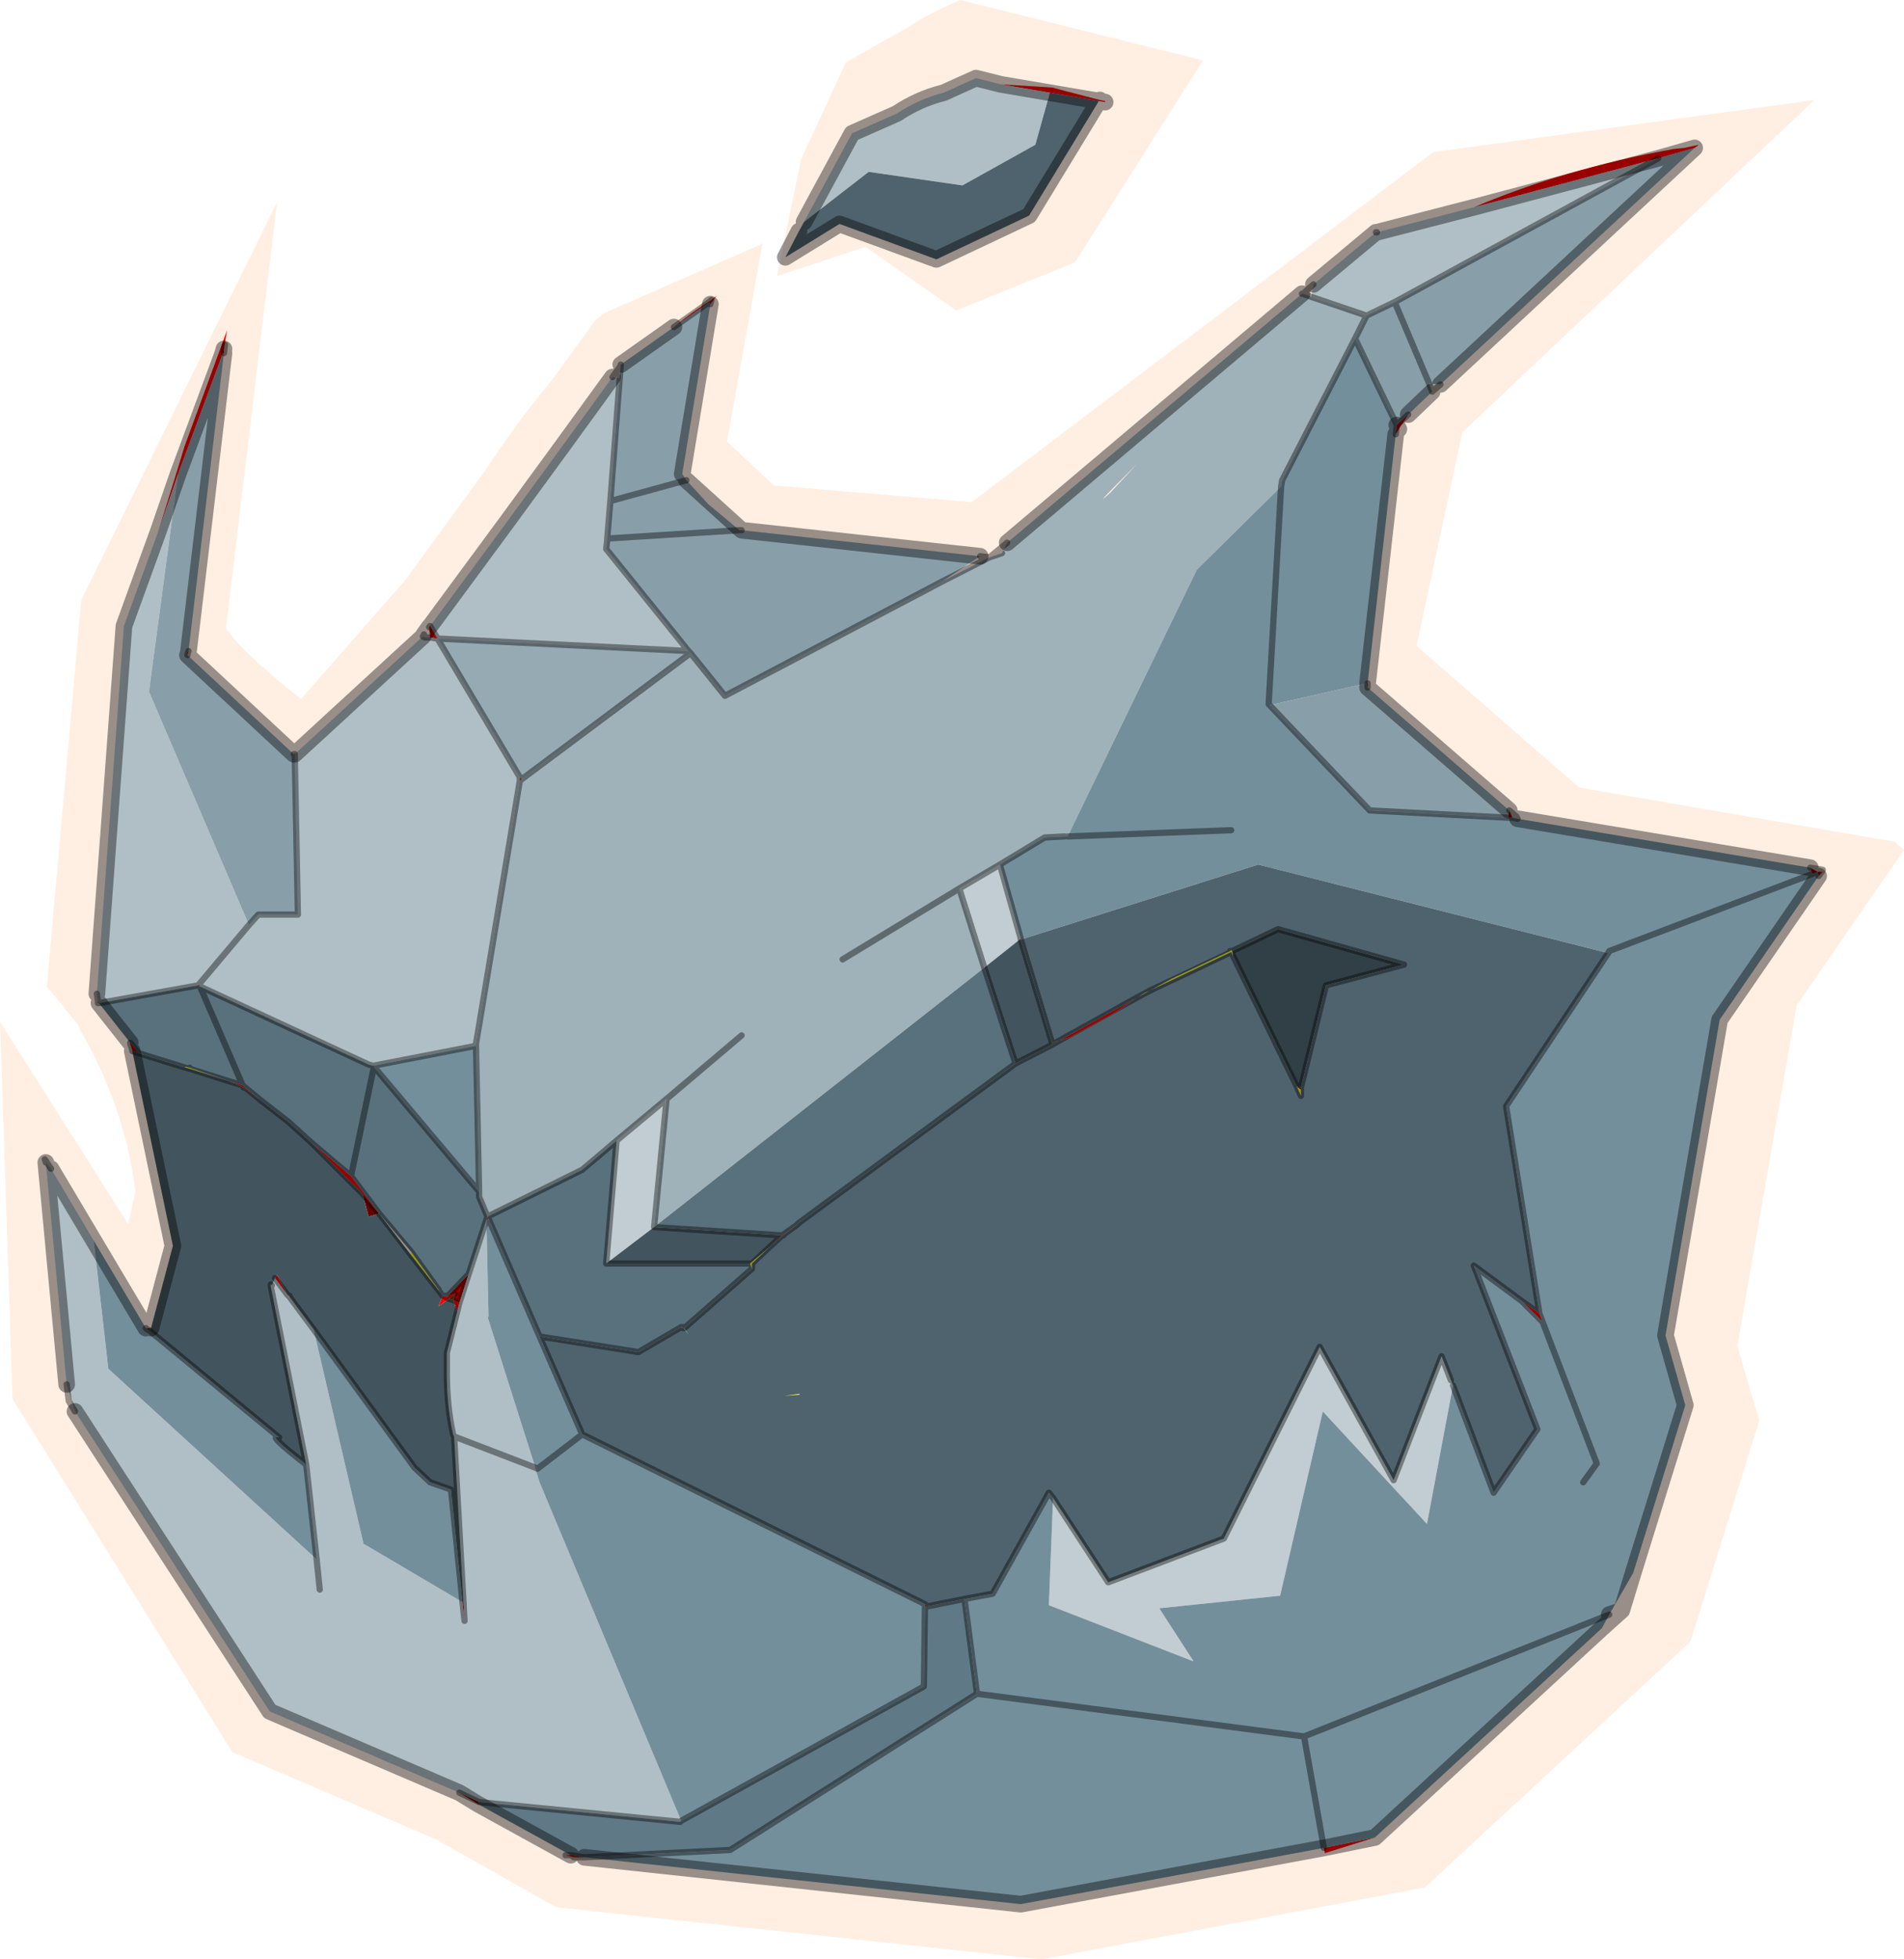 <svg viewBox="0 0 91.4 94.05" xmlns="http://www.w3.org/2000/svg" xmlns:xlink="http://www.w3.org/1999/xlink"><use width="91.4" height="94.05" xlink:href="#a"/><defs><g id="a"><path d="m231.5 200.8 1.65-18.55 9.4-19.1-2.45 20.45q.75 1.15 3.6 3.4l5-5.7 3.9-5.35q1.55-2.35 3.1-4.2l2.15-2.95.35-.3 7.65-3.35-1.7 9.5 2.25 2.1 9.5.8 22.15-16.8 18.3-2.5-16.9 15.95-2.2 10.25 7.8 6.8 15.15 2.6.45.4-5.15 7.45-2.85 16.35 1.05 3.6-3.3 10.6-12.75 11.8-18.4 3.45-23.3-2.5-5.75-3.25-9.8-4.2-10.55-16.95-.6-18.1 6.15 9.7.35-1.55q-.5-4.05-2.65-7.75l-.1-.25-1.5-1.85m55.5-44.45-6.15 9.7-5.7 2.3-4.35-3.05-4.25 1.4 1.15-5.6 2.15-4.65 3-1.7q1.15-.75 2.5-1.3l11.65 2.9" fill="#fedbc0" fill-opacity=".451" fill-rule="evenodd" transform="translate(-229.25 -153.45)"/><path d="m310.6 160.55-1.75.5-8.85 2.35q4.35-1.85 9.6-2.8l.5-.05.7-.15-.2.15m-18.85 7h.05-.05m4.5 6.75.05-.45.1.2-.1-.2.55-.5-.45.7-.15.25m20.45 21h.05l-.2.2.15-.2m-21.45 46.35-2.4.75-.05-.25 2.45-.5m-37.95.95h-.5l-.4-.1h.25l.65.1m-21.05-25.4h.1l-.05.05-.05-.05m-.65-13.3v-.05l-.1-.3v-.05l.05.05.3.4.05.05-.3-.1m-1.6-2.3h-.05v-.1l.05.1m2.85-22.65 1.1-3.55.15-.5 2.05-5.6-.15.9-.05.2-2.15 5.8-.95 2.75m6.5 10.7h.05v.05-.05.05l-.05-.05m6.5-6.1.05-.05.35.6-.35-.05-.05-.5m11.75-14.4q.9-.75 1.8-1.3l.25-.2-.3.4.05-.2-.1.1-1.7 1.2m41.55 47.35.15.4-1-1 .85.6.05.3-.05-.3m-19.35-15.15-1.1.75-2.1 1.15-.5.15 3.7-2.05m-16.3 10.9-.65.5-.65.55.6-.55.7-.5m-5.45 4.95v-.05l.05.05h-.05m-.05 0-.05-.05h.05v.05m15.3-59.7 2.45.15 2.3.6.25.05v.05l-.3-.05.05-.05-.05.05-4.7-.8m-23.1 33.45v-.2l.1.1-.1.1m12.65 21.8h-.05.05M252.6 212l.05-.15.05.1-.1.05m-1.8 3.8-.1-.05.4-.2-.4.2.1.05-.5.35.2-.5h.05l.15.1.05-.1.35-.1-.3.25m.2.05.3.15-.1.4-.2-.55m3.95 8.1v-.05l.1.05h-.1m-11.9-8.35-.6-.8.1-.15.5.95m-.75-.45-.05.05v-.05h.05m-3.45-14.35-.1-.05.05-.05.05.1m8.3 3.8h.05v.05l-.05-.05m-6.9.75.65.2.05.1-.05-.1.85.7-.8-.6-.7-.3m6.4 5.4-2.45-2.45 1.9 1.6 1.35 1.8-.8-.95m10.15 31.85-.15-.1.15.1" fill="red" fill-rule="evenodd" transform="translate(-229.25 -153.45)"/><path d="m294.9 186.45-.05-.2.05.2m-14.8 16.95-.35.2v-.1l.35-.1m-29.35 12.25-.05.1-.15-.1h.2" fill="#804d00" fill-rule="evenodd" transform="translate(-229.25 -153.45)"/><path d="m238.3 184.7-.05.15-.05-.05.1-.1m78.4 10.6-.15.2-.05-.2-.25.1-.1-.3.35.2h.2m-53.35-27.25-.05-.1.1-.1-.05.2m-1.35 49.1.1.05-.05-.05H262m-10.5 13.2.05.9-.1-.9h.05m-8.35-14.7v.05l-.1-.1.1.05" fill="#c00" fill-rule="evenodd" transform="translate(-229.25 -153.45)"/><path d="M238.25 184.85v.05l-.1-.1h.05l.05.05" fill="#ae6800" fill-rule="evenodd" transform="translate(-229.25 -153.45)"/><path d="M240 170.4h-.05l.05-.2v.2m38.25 28.15h-.05l.05-.05v.05M251 215.85l.1-.3-.35.1 1-1.05-.45 1.4-.3-.15" fill="#9f0000" fill-rule="evenodd" transform="translate(-229.25 -153.45)"/><path d="M294.85 186.25h.05v.2l-.05-.2m6.8 6.45.05-.35.15.35h-.2" fill="#b70000" fill-rule="evenodd" transform="translate(-229.25 -153.45)"/><path d="M291.7 205.75v.3l-.2-.45.2.15m-3.25-6.4-.1-.2-3.9 1.85-.65.35.1-.05q.25-.2.55-.3l1-.55 2.85-1.35.05-.05.05.05.05.25M266.2 213.3l-.85.8v.25l-.1-.25h.1-.1l.95-.8m-4.15 3.85-.15.15.1-.1v-.05h.05m26.25-18.05.05.05.05-.05-.05.05-.05-.05M249 213.55l1.3 1.8.05.1-1.4-1.8.05-.1m-5.85 2.15h-.05l-.05-.1.1.1m24.5 4.65-.05.05-.7.05.75-.1m-29.3-15.65v.05-.05l1.9.65-1.9-.6-.2-.05v-.05l.2.05m3.9 10.45v-.05l.05.05h-.05" fill="#ff0" fill-rule="evenodd" transform="translate(-229.25 -153.45)"/><path d="M291.7 205.65v.1l-.2-.15.2.05m-44.25 6.05-.5.15-.3-1.1.8.95" fill="#600" fill-rule="evenodd" transform="translate(-229.25 -153.45)"/><path d="m262.1 217.2.2.3-.25-.3h.05" fill="#3eb571" fill-rule="evenodd" transform="translate(-229.25 -153.45)"/><path d="M236.35 217.2h.15l-.1.1-.1-.05.05-.05m14.45-1.4.3-.25-.1.3-.2-.05" fill="#643c00" fill-rule="evenodd" transform="translate(-229.25 -153.45)"/><path d="m252.2 240.05-.9-.55.95.45-.05.1m21.45-9.6.15.1h-.15v-.1" fill="#b30000" fill-rule="evenodd" transform="translate(-229.25 -153.45)"/><path d="m252.6 212 .1-.05-.1.05" fill="#df0000" fill-rule="evenodd" transform="translate(-229.25 -153.45)"/><path d="M291.75 167.55h.05l.4.15 2.65.9-.55 1.1-3.5 6.8-.05.3-4.05 4-6.2 12.8h-.15l-.95.05-2.15 1.3-1.95 1.15 1.2 3.8-15.85 12.45.6-6.15-2.4 2-1.65 1.4-4.55 2.25-.4-.95v-.25l-.15-7v-.1l2.1-12.6.1-.1 8.1-6.05 1.65 2.05 10.45-5.5 2.25-1.15.6-.2.25-.5 14.15-11.95m-7.9 8.15q-2.4 2.4-1.3 1.4l1.3-1.4m-19 27.45-3.6 3.05 3.6-3.05m10.45-7.05-5.6 3.4 5.6-3.4" fill="#9fb1b9" fill-rule="evenodd" transform="translate(-229.25 -153.45)"/><path d="m300 163.4 8.85-2.35-12.65 6.9-1.35.65-2.65-.9.1-.6 3-2.5h.05l4.65-1.2m-48.7 76.1-9.1-3.9-9.35-14.4-.4-1.3-1-10.65.25.3 2.05 3.45.7 6.15 10 9.15-.5-4.55-1.7-8.55.05-.05.15-.35.6.8.05.1h.05l1.15 1.55 2.4 10.3 4.75 2.8.1.9-.05-.9-.45-7.95-.05-.1q-.3-1.35-.3-3v-.9l.6-2.4.45-1.4.85-2.6.1 4.65h-.05l2.3 7.25v.05l.2.65 6.8 16.25-.05.05-9.65-.95-.95-.45m-17.35-38-.05-.35 1.3-17.65 1.65-4.55.95-2.75-1.4 10.45 4.8 11.2.45-.5h1.9l-.15-7.65v-.05l6.15-5.65.1.05h.25l.35.05 3.95 6.65v.2l-2.1 12.6v.1l-4.9.95h-.05l-.2-.05-8.1-3.75-.05-.1-.05.05-4.75.85-.05-.1m15.95-18 3.65-4.95 2.85-3.9 2.25-3.1.35.05-.45 5.9-.15 1.8v.05l-.05.45 3.95 4.9-12.05-.6-.35-.6m17.95-19.4 2.3-4.25 2.15-.95q1.05-.7 2.25-1l1.55-.7 1.2.3 2.35.4-.7 2.5-3.5 1.95-4.5-.65-3.1 2.4m-12.9 59.8-3.9-1.5 3.9 1.5m-10.35 5.85-.15-1.45.15 1.45m-3.4-31.9-2.4 2.85 2.4-2.85" fill="#b0bfc6" fill-rule="evenodd" transform="translate(-229.25 -153.45)"/><path d="m279.8 225.35 2.65 4.05 5.55-2.1 4.6-9.2 3.55 6.4 2.3-5.95.45 1.15.1.25-1.25 6.65-5-5.4-2.05 8.85h-.05l-5.75.6 1.65 2.55-6.95-2.7.2-5.15m-1.55-26.85-.05.05-1.7 1.35-1.2-3.8 1.95-1.15 1 3.55m-19.4 9.7 2.4-2-.6 6.15-2.3 1.75.5-5.9" fill="#c1cdd2" fill-rule="evenodd" transform="translate(-229.25 -153.45)"/><path d="m262.3 184.7.1.1-8.1 6.05-.1-.1-3.95-6.65 12.05.6" fill="#95aab3" fill-rule="evenodd" transform="translate(-229.25 -153.45)"/><path d="m308.85 161.05 1.75-.5-12.2 11.35-.55-.05-1.65-3.9 1.65 3.9.15.4-1.15 1.1-.55.5-2-4.15.55-1.1 1.35-.65 12.65-6.9M290.2 187.3l4.65-1.05.05.2 6.8 5.9-.05.35-6.65-.35-4.8-5.05M240 170.4l-1.7 14.3-.1.1h-.05l.1.1 5.1 4.75.05.05.15 7.65h-1.9l-.45.5-4.8-11.2 1.4-10.45 2.15-5.8h.05m19.05.55 4.25-3 .05.1-1.35 8.15.2.3-3.65 1 3.65-1 1.05 1.15 1.5 1.25h.1l11.45 1.25-1.8 1.2-10.45 5.5-1.65-2.05-.1-.1-3.95-4.9.05-.45v-.05l.15-1.8.45-5.9.05-.65m5.7 7.95-6.35.4 6.35-.4" fill="#889faa" fill-rule="evenodd" transform="translate(-229.25 -153.45)"/><path d="m296.3 173.85-.05.45-1.35 11.95h-.05l-4.65 1.05-.05-.05.6-10.45-.6 10.45.05.05 4.8 5.05 6.65.35h.2l.25.05 14.05 2.35.1.3.25-.1.05.2-4.75 6.9-2.6 15.15.95 3.35-2.5 8.05-1.15 2-.35.65-10.9 10.05-2.45.5-14.55 2.7-20.95-2.25 7-.35 11.85-7.5-.6-4.55 1.35-.25 2.7-4.85.2.25-.2 5.15 6.95 2.7-1.65-2.55 5.75-.6h.05l2.05-8.85 5 5.4 1.25-6.65 1.95 5.15 2.1-3.05-3.05-7.85 2.3 1.7 1 1-.15-.4-1.6-9.95 4.9-7.35.05-.1 9.75-3.7-9.75 3.7-.05.1-16.8-4.25-11.4 3.6v-.05l-1-3.55 2.15-1.3.95-.05h.15l6.2-12.8 4.05-4 .05-.3 3.5-6.8 2 4.15M233.75 213l2.5 4.2.05.05.1.05 6.25 5.15q-.65-.2 1.3 1.3l.5 4.55-10-9.15-.7-6.15m71.5 11.6.65-.9-2.6-6.8 2.6 6.8-.65.9m-50.1-7 2.05 4.7 16.45 8.15v.1l-.05 3.85-11.65 6.45-6.8-16.25-.2-.65h.1l-.1-.05-2.3-7.25h.05l-.1-4.65.1-.05 2.45 5.65m37.65 24.55-.95-5.35 14.65-5.85-14.65 5.85.95 5.35m-4.45-48.85-7.85.3 7.85-.3m-36.25 10.35.15 7-5.05-6v-.05l4.9-.95m5.1 18.65-2.15 1.65 2.15-1.65m-5.75 8.05-4.75-2.8-2.4-10.3 4.85 6.65.75.7 1 .35.55 5.4m40.4 6.45-15.7-2.05 15.7 2.05" fill="#748f9c" fill-rule="evenodd" transform="translate(-229.25 -153.45)"/><path d="m256.65 242.5-4.45-2.45.05-.1 9.65.95.05-.05 11.65-6.45.05-3.85h.15l1.75-.35.6 4.55-11.85 7.5-7 .35-.65-.1" fill="#607986" fill-rule="evenodd" transform="translate(-229.25 -153.45)"/><path d="m235.5 203.5-1.5-1.9 4.75-.85.1.05 8.1 3.75.2.05.05.05-1.1 5.25 1.1-5.25 5.05 6v.25l.4.95 4.55-2.25 1.65-1.4-.5 5.9h6.9l.1.25-3.25 2.85-.1-.05h-.05l-2.05 1.2-4.75-.75-2.45-5.65-.05-.1-.05.15-.85 2.6-1 1.05h-.25l-.15-.2-.05-.1-1.3-1.8-1.55-1.85-1.35-1.8-1.9-1.6-1.1-1-1.35-1.05-.85-.7-.65-.2-1.9-.65-.2-.05v.05l-2.25-.7-.05-.05-.3-.4-.05-.05m42.5 1-4.15 3.05-6.25 4.6-.1.1-.7.5-6.15-.4 15.85-12.45 1.5 4.6m-39.15-3.7 2.05 4.75-2.05-4.75" fill="#59717d" fill-rule="evenodd" transform="translate(-229.25 -153.45)"/><path d="m306.45 199.2-4.9 7.35 1.6 9.95-.85-.6-2.3-1.7 3.05 7.85-2.1 3.05-1.95-5.15-.1-.25-.45-1.15-2.3 5.95-3.55-6.4-4.6 9.2-5.55 2.1-2.65-4.05-.2-.25-2.7 4.85-1.35.25-1.75.35-.15-.1-16.45-8.15-2.05-4.7 4.75.75 2.05-1.2.05.05-.1.1.15-.15v.05l.25.3-.2-.3 3.25-2.85v-.25l.85-.8.65-.55.65-.5.1-.1 6.25-4.6 4.15-3.05 1.75-.9.35-.2.5-.15 2.1-1.15 1.1-.75.65-.35 3.9-1.85.1.2 3.05 6.25.2.45v-.4l1.2-4.9 3.75-1-6.05-1.7-2.2 1.05-.05-.05-.05.05-2.85 1.35-1 .55q-.3.1-.55.3l-.1.05-3.7 2.05-.35.1-1.5-4.95 11.4-3.6 16.8 4.25M282 158.3l-3.35 5.5-4.45 2.1-4.65-1.7-2.6 1.6.65-1.25.25-.45 3.1-2.4 4.5.65 3.5-1.95.7-2.5 2.35.4m-14.35 62.05-.75.1.7-.05.05-.05" fill="#4e636d" fill-rule="evenodd" transform="translate(-229.25 -153.45)"/><path d="m236.5 217.2 1.05-3.95-1.95-9.35.3.1 2.25.7.2.05 1.9.6.7.3.8.6 1.35 1.05 1.1 1 2.45 2.45.3 1.1.5-.15 1.5 1.95 1.4 1.8.15.2-.2.5.5-.35.2.05.2.55-.5 2v.9q0 1.65.3 3l.05.1.45 7.95h-.05l-.55-5.4-1-.35-.75-.7-4.85-6.65-1.15-1.55v-.05l-.1-.05-.5-.95-.1.15-.15.35-.05-.05v.1l1.7 8.55q-1.95-1.5-1.3-1.3l-6.25-5.15.1-.1m43.25-13.6-1.75.9-1.5-4.6 1.7-1.35h.05l1.5 4.95v.1m-19.1 8.75 6.15.4-.6.55-.95.8h-6.9l2.3-1.75" fill="#42555e" fill-rule="evenodd" transform="translate(-229.25 -153.45)"/><path d="m291.5 205.6-3.05-6.25-.05-.25 2.2-1.05 6.05 1.7-3.75 1-1.2 4.9-.2-.05" fill="#314046" fill-rule="evenodd" transform="translate(-229.25 -153.45)"/><path d="m79.6 7.6 1.75-.5m-10.6 2.85L79.6 7.6M69.15 18.45 81.35 7.1M66.1 11.15l4.65-1.2m-7.7 3.7 3-2.5m-.4 21.65L67 20.85m.15-.25-.1-.2m.55-.5 1.15-1.1M87.3 42.05l-4.75 6.9-2.6 15.15.95 3.35-2.5 8.05-.55 1.8-.95.85L66 88.2m-2.45.5L49 91.4l-20.95-2.25m-.65-.1-4.45-2.45-.9-.55-9.1-3.9-9.35-14.4m-.4-1.3-1-10.65m.25.3 2.05 3.45 2.5 4.2m.25 0L8.3 59.8l-1.95-9.35m-.1-.4-1.5-1.9m-.1-.45 1.3-17.65L7.6 25.5m3.15-8.55-1.7 14.3m-.05.2 5.1 4.75m.05 0 6.15-5.65m.05-.1.25-.35m.05-.05 3.65-4.95 2.85-3.9 2.25-3.1m.4-.6 2.55-1.8m1.75-1.1-1.35 8.15m.2.3 2.65 2.4 11.45 1.25m1.3-.65L62.5 14.1m9.95 24.8-6.8-5.9m7.2 6.3 14.05 2.35M77.25 77.5l.6-.2m-14.3 11.4 2.45-.5M8.55 22.75 7.6 25.5m3.15-8.75-.05.2-2.15 5.8m30.05-12.1 2.3-4.25 2.15-.95q1.05-.7 2.25-1l1.55-.7 1.2.3m5 .85-.3-.05-3.35 5.5-4.45 2.1-4.65-1.7-2.6 1.6.65-1.25M50.4 4.45l-2.35-.4m4.7.8.05-.05m-2.4-.35 2.35.4" fill="none" stroke="#000" stroke-linecap="round" stroke-linejoin="round" stroke-opacity=".4" stroke-width=".8"/><path d="m79.6 7.6-12.65 6.9 1.65 3.9.15.4.4-.35m-3.1-7.3h.05m-3.55 2.95h-.05m.05 0 .4.15m.1-.6-.5.45m2.5 2.15.55-1.1-2.65-.9m2.65.9 1.35-.65m.05 6.35.05-.45-2-4.15-3.5 6.8-.05.3-.6 10.45.05.05m6.1-13.45.55-.5M28.05 89.15h-.5m-.4-.1h.25l.15.1M3.6 67.75l-.3-.5-.1-.8m-1-10.65-.05-.15.3.45m3.9-5.65v-.05l-.1-.3v-.05m-1.5-1.9H4.7v-.1l-.05-.35m6.1-30.95.05-.2-.05.4m-1.7 14.3L9 31.4v.05m11.3-.9.05-.05v-.05l.05.15-.05-.1m.25-.4.05-.05M29.4 18.1l.4-.55v-.05m17.25 9.2.45.05.85-.7m38.55 15.6.6.1-.05.1-.15.2m-.05-.2-.25.1-9.75 3.7-.05.1-4.9 7.35 1.6 9.95.15.4 2.6 6.8-.65.9m11.5-29.4-.25.1m-14.85-2.6h.2m-.15-.35.35.3.05.1-.25-.05M65.65 33v-.2m-3.2 19.5v.3l-.2-.45-3.05-6.25-.1-.2-3.9 1.85-.65.35m-3.7 2.05-.35.2-1.75.9-4.15 3.05-6.25 4.6-.1.1m-1.3 1.05-.85.8v.25l-3.25 2.85h-.05v-.05m-.1 0-2.05 1.2-4.75-.75 2.05 4.7L44.4 77l.15.1 1.75-.35 1.35-.25 2.7-4.85.2.25 2.65 4.05 5.55-2.1 4.6-9.2 3.55 6.4 2.3-5.95.45 1.15m.1.25 1.95 5.15 2.1-3.05-3.05-7.85 2.3 1.7.85.6.05.3.1.1M62.45 52.3v-.1l1.2-4.9 3.75-1-6.05-1.7-2.2 1.05-.05.05-.05-.05m13.35-6.4-6.65-.35-4.8-5.05m16.3 43.65L62.6 83.35l.95 5.35m-51.6-44.3.45-.5h1.9l-.15-7.65-.05-.05m20-21.6.05-.2-.1.1-1.7 1.2m-2.6 2.45.05-.65m-.05.65-.45 5.9 3.65-1m2.55 2.4h.1m-6.3-1.4-.15 1.8 6.35-.4m-6.35.4v.05l-.05.45 3.95 4.9.1.1 1.65 2.05 10.45-5.5m2.85-1.35-.6.2-2.25 1.15m6 12.25 7.85-.3M48 41.5l2.15-1.3.95-.05M49 45.1v-.05l-1-3.55-1.95 1.15 1.2 3.8 1.5 4.6M31.4 58.9l6.15.4.7-.5m12.6-8.85 3.7-2.05m-4.05 2.15v.1M49 45.1l1.5 4.95M24.95 37.3v.2l.1-.1m-.1-.1L21 30.65l-.35-.05h-.25l-.1-.05m4.65 6.95-2.1 12.6v.1l.15 7v.25l.4.95 4.55-2.25 1.65-1.4 2.4-2 3.6-3.05M21 30.65l12.05.6m.1.1-8.1 6.05m12.5 21.9h.05m-.65.55.6-.55m-4.8 4.4h.05m-.05 0h-.05m3.3-3.05h-6.9l.5-5.9m6.4 5.9h.1M23.45 58.5l-.05-.1-.05.15-.85 2.6-1 1.05.35-.1-.4.2.1.05.2.05.3.15.45-1.4m.95-2.65 2.45 5.65m-3.95-1.2.1-.4m-.75-.35.15.1.05-.1h-.25m-.15-.2-.05-.1-1.3-1.8-.05.1 1.4 1.8.15.2m.7.75-.5 2v.9q0 1.65.3 3l.05.1 3.9 1.5m.1.05 2.15-1.65M25.8 70.5l-.1-.05m-3.5 6.45.1.9-.05-.9-.45-7.95m-6.75-5.15-1.15-1.55-.1-.1.1.05m-.1-.05-.6-.8m-.2.4 1.7 8.55.5 4.55.15 1.45m-.3-12.5 4.85 6.65.75.7 1 .35.55 5.4m22.2.1v.1l-.05 3.85L32.7 87.4m7.75-41.35 5.6-3.4M32 52.75l-.6 6.15M14.15 36.25v-.05.05M9.6 47.35l-.1-.05-4.75.85-.05-.1m4.8-.75.05-.05 2.4-2.85m-2.4 2.85.05.1 8.1 3.75.2.05h.05l4.9-.95m-16.2.35-.3-.1m.3.1-.05-.05-.3-.4-.05-.05M9.1 51.3v-.05m-.2 0 .2.05 1.9.6m-2.1-.65-2.25-.7m5 1.55-.65-.2m.7.3-.05-.1-2.05-4.75m5.35 7.5-1.1-1-1.35-1.05m-.85-.7.85.7m5.45-1.6-.05-.05m.05.05v-.05m-.55 6.15-2.45-2.45 1.9 1.6 1.1-5.25 5.05 6m-4.8 1.05-.8-.95m.8.95-1.35-1.8M13 61.75v-.1l.05.05m6.7-1.6-1.55-1.85 1.5 1.95M7.05 63.8l.1.05L13.4 69q-.65-.2 1.3 1.3m-7.65-6.5L7 63.75m25.65 23.7L23 86.5m-.95-.45.95.45m5.05 2.65-.65-.1m19.5-7.75-11.85 7.5-7 .35M21 30.65l-.35-.6m25.65 46.7.6 4.55 15.7 2.05M73.05 62.45l.9.9" fill="none" stroke="#000" stroke-linecap="round" stroke-linejoin="round" stroke-opacity=".4" stroke-width=".3"/></g></defs></svg>